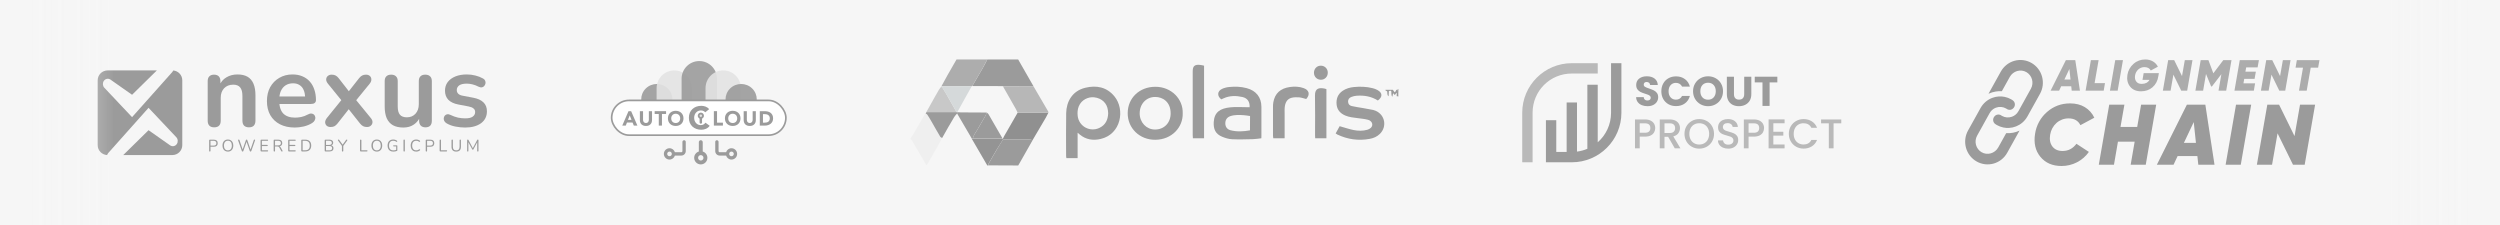 <svg width="1009" height="91" viewBox="0 0 1009 91" fill="none" xmlns="http://www.w3.org/2000/svg">
<rect x="0" y="0" width="1009" height="91" fill="#333333" stroke="none"/>
<g clip-path="url(#clip0_36_21289)">
<rect width="1009" height="91" fill="#F6F6F6"/>
<path d="M-10 0H1019" stroke="#F6F6F6" stroke-width="3"/>
<path d="M-10 91H1019" stroke="#F6F6F6" stroke-width="3"/>
<path fill-rule="evenodd" clip-rule="evenodd" d="M53.303 47.281C53.303 47.281 53.303 47.281 53.304 47.28L69.541 29.064C69.71 28.875 69.846 28.664 69.948 28.441C71.982 28.629 73.574 30.34 73.574 32.423V58.577C73.574 60.786 71.783 62.577 69.574 62.577H49.746L59.955 52.545L68.662 58.66C69.558 59.29 70.762 59.044 71.377 58.104C71.931 57.259 71.835 56.109 71.149 55.383L59.955 43.514V43.515L43.717 61.731C43.494 61.981 43.329 62.268 43.222 62.572C41.105 62.469 39.42 60.72 39.42 58.577V32.423C39.42 30.214 41.211 28.423 43.42 28.423H63.303L53.303 38.25L44.596 32.135C43.699 31.506 42.496 31.752 41.881 32.691C41.327 33.537 41.423 34.686 42.109 35.413L53.303 47.281Z" fill="#9B9B9B"/>
<path d="M187.725 51.475C186.518 51.475 185.241 51.349 183.894 51.096C182.547 50.844 181.34 50.409 180.273 49.791C179.824 49.511 179.501 49.188 179.305 48.823C179.136 48.43 179.066 48.051 179.094 47.686C179.151 47.293 179.291 46.956 179.515 46.676C179.768 46.395 180.077 46.213 180.442 46.129C180.835 46.044 181.256 46.114 181.705 46.339C182.827 46.872 183.88 47.251 184.862 47.476C185.844 47.672 186.813 47.77 187.767 47.77C189.114 47.77 190.111 47.546 190.756 47.097C191.43 46.62 191.766 46.002 191.766 45.244C191.766 44.599 191.542 44.108 191.093 43.771C190.672 43.406 190.026 43.139 189.156 42.971L184.946 42.171C183.206 41.834 181.873 41.203 180.947 40.277C180.049 39.322 179.6 38.102 179.6 36.614C179.6 35.267 179.964 34.102 180.694 33.12C181.452 32.137 182.49 31.38 183.81 30.846C185.129 30.313 186.644 30.046 188.356 30.046C189.591 30.046 190.742 30.187 191.809 30.467C192.903 30.72 193.956 31.127 194.966 31.688C195.387 31.913 195.668 32.208 195.808 32.572C195.976 32.937 196.019 33.316 195.934 33.709C195.85 34.074 195.682 34.411 195.429 34.719C195.177 35 194.854 35.183 194.461 35.267C194.096 35.323 193.675 35.239 193.198 35.014C192.328 34.565 191.486 34.242 190.672 34.046C189.886 33.849 189.128 33.751 188.398 33.751C187.023 33.751 185.999 33.99 185.325 34.467C184.68 34.944 184.357 35.575 184.357 36.361C184.357 36.951 184.553 37.442 184.946 37.835C185.339 38.228 185.943 38.494 186.757 38.635L190.967 39.435C192.791 39.771 194.166 40.389 195.092 41.287C196.047 42.185 196.524 43.392 196.524 44.908C196.524 46.956 195.724 48.57 194.124 49.749C192.524 50.9 190.391 51.475 187.725 51.475Z" fill="#9B9B9B"/>
<path d="M162.84 51.475C161.128 51.475 159.711 51.166 158.588 50.549C157.465 49.903 156.623 48.949 156.062 47.686C155.529 46.423 155.262 44.851 155.262 42.971V32.783C155.262 31.884 155.487 31.225 155.936 30.804C156.385 30.355 157.03 30.13 157.872 30.13C158.714 30.13 159.36 30.355 159.809 30.804C160.286 31.225 160.525 31.884 160.525 32.783V43.055C160.525 44.514 160.819 45.595 161.409 46.297C161.998 46.998 162.938 47.349 164.229 47.349C165.633 47.349 166.784 46.872 167.682 45.918C168.58 44.935 169.029 43.644 169.029 42.045V32.783C169.029 31.884 169.253 31.225 169.702 30.804C170.151 30.355 170.797 30.13 171.639 30.13C172.481 30.13 173.127 30.355 173.576 30.804C174.053 31.225 174.291 31.884 174.291 32.783V48.696C174.291 50.493 173.435 51.391 171.723 51.391C170.909 51.391 170.278 51.166 169.829 50.717C169.38 50.24 169.155 49.566 169.155 48.696V45.497L169.745 46.76C169.155 48.275 168.257 49.44 167.05 50.254C165.871 51.068 164.468 51.475 162.84 51.475Z" fill="#9B9B9B"/>
<path d="M133.416 51.264C132.799 51.264 132.28 51.096 131.859 50.759C131.466 50.394 131.255 49.931 131.227 49.37C131.227 48.809 131.466 48.219 131.943 47.602L138.763 39.182V41.666L132.364 33.793C131.859 33.176 131.62 32.586 131.648 32.025C131.676 31.463 131.887 31.015 132.28 30.678C132.701 30.313 133.22 30.13 133.837 30.13C134.483 30.13 135.016 30.243 135.437 30.467C135.886 30.692 136.293 31.043 136.658 31.52L141.71 38.003H139.858L144.952 31.52C145.345 31.043 145.751 30.692 146.172 30.467C146.593 30.243 147.113 30.13 147.73 30.13C148.376 30.13 148.895 30.313 149.288 30.678C149.681 31.043 149.877 31.506 149.877 32.067C149.905 32.628 149.667 33.218 149.162 33.835L142.804 41.624V39.266L149.625 47.602C150.13 48.191 150.368 48.767 150.34 49.328C150.312 49.889 150.088 50.352 149.667 50.717C149.274 51.082 148.755 51.264 148.109 51.264C147.492 51.264 146.972 51.152 146.551 50.928C146.13 50.703 145.723 50.352 145.33 49.875L139.858 42.971H141.626L136.195 49.875C135.83 50.324 135.437 50.675 135.016 50.928C134.595 51.152 134.062 51.264 133.416 51.264Z" fill="#9B9B9B"/>
<path d="M119.016 51.475C116.686 51.475 114.679 51.04 112.995 50.17C111.311 49.3 110.006 48.065 109.08 46.465C108.182 44.865 107.733 42.971 107.733 40.782C107.733 38.649 108.168 36.782 109.038 35.183C109.936 33.583 111.157 32.334 112.701 31.436C114.272 30.509 116.055 30.046 118.047 30.046C119.507 30.046 120.812 30.285 121.963 30.762C123.141 31.239 124.138 31.927 124.952 32.825C125.794 33.723 126.425 34.818 126.846 36.109C127.295 37.372 127.52 38.803 127.52 40.403C127.52 40.908 127.337 41.301 126.973 41.582C126.636 41.834 126.145 41.961 125.499 41.961H111.985V38.929H123.815L123.141 39.561C123.141 38.27 122.945 37.189 122.552 36.319C122.187 35.449 121.64 34.79 120.91 34.341C120.208 33.863 119.324 33.625 118.258 33.625C117.079 33.625 116.069 33.906 115.227 34.467C114.413 35 113.781 35.772 113.332 36.782C112.911 37.765 112.701 38.944 112.701 40.319V40.613C112.701 42.915 113.234 44.641 114.3 45.792C115.395 46.914 116.995 47.476 119.1 47.476C119.83 47.476 120.644 47.392 121.542 47.223C122.468 47.027 123.338 46.704 124.152 46.255C124.741 45.918 125.26 45.778 125.71 45.834C126.159 45.862 126.509 46.016 126.762 46.297C127.043 46.578 127.211 46.928 127.267 47.349C127.323 47.742 127.239 48.149 127.015 48.57C126.818 48.991 126.467 49.356 125.962 49.665C124.98 50.282 123.843 50.745 122.552 51.054C121.289 51.335 120.11 51.475 119.016 51.475Z" fill="#9B9B9B"/>
<path d="M86.433 51.391C85.591 51.391 84.945 51.166 84.496 50.717C84.047 50.24 83.823 49.567 83.823 48.697V32.783C83.823 31.913 84.047 31.253 84.496 30.804C84.945 30.355 85.577 30.131 86.391 30.131C87.205 30.131 87.836 30.355 88.285 30.804C88.734 31.253 88.959 31.913 88.959 32.783V35.646L88.496 34.593C89.113 33.106 90.068 31.983 91.359 31.225C92.678 30.439 94.165 30.046 95.821 30.046C97.477 30.046 98.838 30.355 99.905 30.973C100.971 31.59 101.771 32.53 102.305 33.793C102.838 35.028 103.104 36.6 103.104 38.508V48.697C103.104 49.567 102.88 50.24 102.431 50.717C101.982 51.166 101.336 51.391 100.494 51.391C99.652 51.391 98.993 51.166 98.516 50.717C98.067 50.24 97.842 49.567 97.842 48.697V38.761C97.842 37.161 97.533 35.996 96.916 35.267C96.326 34.537 95.4 34.172 94.137 34.172C92.594 34.172 91.359 34.663 90.432 35.646C89.534 36.6 89.085 37.877 89.085 39.477V48.697C89.085 50.493 88.201 51.391 86.433 51.391Z" fill="#9B9B9B"/>
<path d="M188.794 61.172C188.713 61.172 188.65 61.149 188.605 61.104C188.56 61.054 188.538 60.987 188.538 60.902V56.591C188.538 56.501 188.56 56.433 188.605 56.388C188.65 56.343 188.713 56.321 188.794 56.321C188.866 56.321 188.922 56.337 188.963 56.368C189.008 56.395 189.048 56.442 189.084 56.51L190.933 59.991H190.73L192.572 56.51C192.608 56.442 192.646 56.395 192.687 56.368C192.727 56.337 192.786 56.321 192.862 56.321C192.939 56.321 192.999 56.343 193.044 56.388C193.089 56.433 193.112 56.501 193.112 56.591V60.902C193.112 60.987 193.089 61.054 193.044 61.104C193.004 61.149 192.941 61.172 192.855 61.172C192.774 61.172 192.711 61.149 192.666 61.104C192.621 61.054 192.599 60.987 192.599 60.902V57.11H192.761L191.074 60.274C191.043 60.333 191.009 60.375 190.973 60.402C190.942 60.425 190.894 60.436 190.831 60.436C190.768 60.436 190.719 60.423 190.683 60.396C190.647 60.369 190.615 60.328 190.589 60.274L188.882 57.103H189.044V60.902C189.044 60.987 189.021 61.054 188.976 61.104C188.936 61.149 188.875 61.172 188.794 61.172Z" fill="#9B9B9B"/>
<path d="M184.142 61.185C183.827 61.185 183.551 61.145 183.312 61.063C183.078 60.978 182.881 60.854 182.719 60.693C182.557 60.526 182.435 60.321 182.354 60.078C182.273 59.836 182.233 59.557 182.233 59.242V56.604C182.233 56.51 182.255 56.44 182.3 56.395C182.35 56.346 182.42 56.321 182.51 56.321C182.599 56.321 182.667 56.346 182.712 56.395C182.761 56.44 182.786 56.51 182.786 56.604V59.215C182.786 59.71 182.901 60.081 183.13 60.328C183.36 60.571 183.697 60.693 184.142 60.693C184.587 60.693 184.922 60.571 185.147 60.328C185.372 60.081 185.485 59.71 185.485 59.215V56.604C185.485 56.51 185.509 56.44 185.559 56.395C185.608 56.346 185.678 56.321 185.768 56.321C185.853 56.321 185.919 56.346 185.964 56.395C186.013 56.44 186.038 56.51 186.038 56.604V59.242C186.038 59.66 185.966 60.016 185.822 60.308C185.683 60.6 185.471 60.821 185.188 60.969C184.904 61.113 184.556 61.185 184.142 61.185Z" fill="#9B9B9B"/>
<path d="M177.715 61.124C177.626 61.124 177.556 61.1 177.506 61.05C177.457 60.996 177.432 60.924 177.432 60.834V56.625C177.432 56.53 177.455 56.458 177.5 56.409C177.549 56.359 177.619 56.334 177.709 56.334C177.799 56.334 177.866 56.359 177.911 56.409C177.961 56.458 177.985 56.53 177.985 56.625V60.639H180.198C180.279 60.639 180.342 60.661 180.387 60.706C180.432 60.747 180.455 60.805 180.455 60.882C180.455 60.958 180.432 61.019 180.387 61.064C180.342 61.104 180.279 61.124 180.198 61.124H177.715Z" fill="#9B9B9B"/>
<path d="M172.092 61.171C172.002 61.171 171.932 61.146 171.882 61.097C171.837 61.043 171.815 60.971 171.815 60.881V56.651C171.815 56.557 171.84 56.487 171.889 56.442C171.939 56.392 172.008 56.368 172.098 56.368H173.697C174.205 56.368 174.597 56.494 174.871 56.745C175.145 56.993 175.283 57.344 175.283 57.798C175.283 58.248 175.145 58.599 174.871 58.85C174.597 59.102 174.205 59.228 173.697 59.228H172.368V60.881C172.368 60.971 172.346 61.043 172.301 61.097C172.256 61.146 172.186 61.171 172.092 61.171ZM172.368 58.763H173.63C173.994 58.763 174.268 58.682 174.453 58.52C174.642 58.353 174.736 58.113 174.736 57.798C174.736 57.479 174.642 57.238 174.453 57.076C174.268 56.91 173.994 56.826 173.63 56.826H172.368V58.763Z" fill="#9B9B9B"/>
<path d="M167.983 61.185C167.516 61.185 167.115 61.086 166.782 60.888C166.45 60.69 166.193 60.409 166.013 60.045C165.838 59.68 165.75 59.246 165.75 58.743C165.75 58.365 165.8 58.028 165.899 57.731C166.002 57.429 166.148 57.175 166.337 56.968C166.531 56.757 166.767 56.595 167.046 56.483C167.324 56.366 167.637 56.307 167.983 56.307C168.262 56.307 168.528 56.348 168.779 56.429C169.031 56.505 169.249 56.62 169.434 56.773C169.492 56.818 169.53 56.869 169.548 56.928C169.571 56.982 169.573 57.036 169.555 57.09C169.542 57.139 169.515 57.182 169.474 57.218C169.438 57.249 169.393 57.265 169.339 57.265C169.285 57.265 169.225 57.243 169.157 57.198C168.995 57.067 168.818 56.971 168.624 56.908C168.431 56.845 168.222 56.813 167.997 56.813C167.641 56.813 167.34 56.89 167.093 57.042C166.845 57.191 166.659 57.409 166.533 57.697C166.407 57.985 166.344 58.333 166.344 58.743C166.344 59.152 166.407 59.503 166.533 59.795C166.659 60.083 166.845 60.303 167.093 60.456C167.34 60.605 167.641 60.679 167.997 60.679C168.217 60.679 168.426 60.647 168.624 60.584C168.822 60.517 169.004 60.418 169.171 60.288C169.238 60.242 169.299 60.222 169.353 60.227C169.407 60.227 169.452 60.242 169.488 60.274C169.524 60.306 169.548 60.346 169.562 60.395C169.58 60.445 169.58 60.497 169.562 60.551C169.548 60.605 169.515 60.652 169.461 60.692C169.272 60.854 169.049 60.978 168.793 61.063C168.541 61.144 168.271 61.185 167.983 61.185Z" fill="#9B9B9B"/>
<path d="M163.121 61.172C163.031 61.172 162.961 61.147 162.912 61.097C162.867 61.043 162.844 60.971 162.844 60.881V56.611C162.844 56.516 162.867 56.444 162.912 56.395C162.961 56.346 163.031 56.321 163.121 56.321C163.211 56.321 163.278 56.346 163.323 56.395C163.373 56.444 163.397 56.516 163.397 56.611V60.881C163.397 60.971 163.375 61.043 163.33 61.097C163.285 61.147 163.215 61.172 163.121 61.172Z" fill="#9B9B9B"/>
<path d="M158.772 61.185C158.264 61.185 157.834 61.088 157.484 60.895C157.137 60.701 156.874 60.422 156.694 60.058C156.514 59.694 156.424 59.258 156.424 58.749C156.424 58.371 156.474 58.032 156.573 57.731C156.676 57.429 156.825 57.175 157.018 56.968C157.216 56.757 157.454 56.595 157.733 56.483C158.016 56.366 158.336 56.307 158.691 56.307C158.974 56.307 159.249 56.348 159.514 56.429C159.78 56.505 160.016 56.629 160.223 56.8C160.277 56.84 160.31 56.885 160.324 56.934C160.337 56.984 160.335 57.033 160.317 57.083C160.303 57.132 160.279 57.175 160.243 57.211C160.211 57.243 160.169 57.261 160.115 57.265C160.065 57.27 160.013 57.254 159.959 57.218C159.775 57.074 159.579 56.971 159.372 56.908C159.166 56.84 158.936 56.806 158.684 56.806C158.325 56.806 158.019 56.883 157.767 57.036C157.519 57.189 157.331 57.409 157.2 57.697C157.074 57.985 157.011 58.336 157.011 58.749C157.011 59.379 157.157 59.86 157.45 60.193C157.747 60.526 158.192 60.692 158.786 60.692C159.001 60.692 159.213 60.672 159.42 60.632C159.627 60.587 159.822 60.526 160.007 60.449L159.885 60.767V59.087H158.92C158.84 59.087 158.779 59.066 158.738 59.026C158.698 58.985 158.678 58.931 158.678 58.864C158.678 58.792 158.698 58.738 158.738 58.702C158.779 58.666 158.84 58.648 158.92 58.648H160.128C160.205 58.648 160.263 58.668 160.303 58.709C160.344 58.749 160.364 58.808 160.364 58.884V60.645C160.364 60.712 160.353 60.769 160.33 60.814C160.308 60.859 160.27 60.892 160.216 60.915C160.027 60.991 159.8 61.057 159.534 61.111C159.274 61.16 159.019 61.185 158.772 61.185Z" fill="#9B9B9B"/>
<path d="M152.075 61.185C151.634 61.185 151.25 61.086 150.921 60.888C150.597 60.685 150.346 60.402 150.166 60.038C149.99 59.674 149.903 59.242 149.903 58.743C149.903 58.365 149.952 58.028 150.051 57.731C150.154 57.429 150.301 57.175 150.49 56.968C150.678 56.757 150.906 56.595 151.171 56.483C151.441 56.366 151.742 56.307 152.075 56.307C152.525 56.307 152.911 56.406 153.235 56.604C153.564 56.802 153.815 57.083 153.991 57.447C154.171 57.807 154.261 58.237 154.261 58.736C154.261 59.114 154.209 59.453 154.106 59.755C154.002 60.056 153.856 60.312 153.667 60.524C153.478 60.735 153.249 60.899 152.979 61.016C152.714 61.129 152.412 61.185 152.075 61.185ZM152.075 60.692C152.417 60.692 152.705 60.616 152.938 60.463C153.177 60.31 153.359 60.087 153.485 59.795C153.611 59.503 153.674 59.152 153.674 58.743C153.674 58.126 153.534 57.65 153.256 57.312C152.981 56.971 152.588 56.8 152.075 56.8C151.742 56.8 151.457 56.876 151.218 57.029C150.984 57.182 150.804 57.404 150.678 57.697C150.552 57.985 150.49 58.333 150.49 58.743C150.49 59.354 150.629 59.833 150.908 60.18C151.187 60.521 151.576 60.692 152.075 60.692Z" fill="#9B9B9B"/>
<path d="M145.592 61.124C145.502 61.124 145.433 61.1 145.383 61.05C145.334 60.996 145.309 60.924 145.309 60.834V56.625C145.309 56.53 145.332 56.458 145.377 56.409C145.426 56.359 145.496 56.334 145.586 56.334C145.676 56.334 145.743 56.359 145.788 56.409C145.838 56.458 145.862 56.53 145.862 56.625V60.639H148.075C148.156 60.639 148.219 60.661 148.264 60.706C148.309 60.747 148.331 60.805 148.331 60.882C148.331 60.958 148.309 61.019 148.264 61.064C148.219 61.104 148.156 61.124 148.075 61.124H145.592Z" fill="#9B9B9B"/>
<path d="M138.277 61.172C138.187 61.172 138.117 61.147 138.068 61.097C138.023 61.043 138 60.969 138 60.875V58.662L138.122 59.046L136.428 56.712C136.388 56.654 136.368 56.595 136.368 56.537C136.372 56.474 136.397 56.422 136.442 56.382C136.487 56.341 136.545 56.321 136.617 56.321C136.68 56.321 136.736 56.337 136.786 56.368C136.835 56.395 136.88 56.44 136.921 56.503L138.358 58.486H138.216L139.653 56.503C139.703 56.435 139.75 56.388 139.795 56.361C139.84 56.334 139.894 56.321 139.957 56.321C140.029 56.321 140.085 56.341 140.125 56.382C140.166 56.417 140.186 56.467 140.186 56.53C140.191 56.588 140.17 56.651 140.125 56.719L138.439 59.046L138.554 58.662V60.875C138.554 61.072 138.461 61.172 138.277 61.172Z" fill="#9B9B9B"/>
<path d="M131.341 61.124C131.242 61.124 131.166 61.099 131.112 61.05C131.062 60.996 131.038 60.919 131.038 60.82V56.671C131.038 56.572 131.062 56.498 131.112 56.449C131.166 56.395 131.242 56.368 131.341 56.368H132.94C133.268 56.368 133.545 56.417 133.77 56.516C133.999 56.611 134.175 56.75 134.296 56.934C134.418 57.119 134.478 57.344 134.478 57.609C134.478 57.906 134.391 58.153 134.215 58.351C134.044 58.549 133.81 58.679 133.514 58.742V58.648C133.851 58.688 134.114 58.81 134.303 59.012C134.496 59.215 134.593 59.482 134.593 59.815C134.593 60.238 134.456 60.562 134.181 60.787C133.907 61.011 133.52 61.124 133.021 61.124H131.341ZM131.577 60.679H132.967C133.327 60.679 133.597 60.607 133.777 60.463C133.957 60.319 134.046 60.101 134.046 59.808C134.046 59.511 133.957 59.293 133.777 59.154C133.597 59.01 133.327 58.938 132.967 58.938H131.577V60.679ZM131.577 58.493H132.859C133.21 58.493 133.475 58.421 133.655 58.277C133.84 58.133 133.932 57.926 133.932 57.656C133.932 57.377 133.84 57.168 133.655 57.029C133.475 56.885 133.21 56.813 132.859 56.813H131.577V58.493Z" fill="#9B9B9B"/>
<path d="M121.896 61.124C121.797 61.124 121.72 61.099 121.666 61.05C121.617 60.996 121.592 60.919 121.592 60.82V56.671C121.592 56.572 121.617 56.498 121.666 56.449C121.72 56.395 121.797 56.368 121.896 56.368H123.198C123.967 56.368 124.561 56.57 124.979 56.975C125.397 57.38 125.606 57.969 125.606 58.742C125.606 59.129 125.552 59.471 125.444 59.768C125.341 60.06 125.186 60.308 124.979 60.51C124.772 60.712 124.52 60.865 124.223 60.969C123.927 61.072 123.585 61.124 123.198 61.124H121.896ZM122.145 60.652H123.157C123.472 60.652 123.744 60.611 123.974 60.53C124.208 60.449 124.401 60.33 124.554 60.173C124.711 60.015 124.828 59.817 124.905 59.579C124.981 59.336 125.019 59.057 125.019 58.742C125.019 58.108 124.864 57.634 124.554 57.319C124.244 57 123.778 56.84 123.157 56.84H122.145V60.652Z" fill="#9B9B9B"/>
<path d="M116.613 61.124C116.514 61.124 116.437 61.099 116.383 61.05C116.334 60.996 116.309 60.919 116.309 60.82V56.671C116.309 56.572 116.334 56.498 116.383 56.449C116.437 56.395 116.514 56.368 116.613 56.368H119.122C119.199 56.368 119.257 56.388 119.298 56.428C119.338 56.469 119.358 56.525 119.358 56.597C119.358 56.673 119.338 56.732 119.298 56.773C119.257 56.813 119.199 56.833 119.122 56.833H116.849V58.479H118.981C119.057 58.479 119.116 58.499 119.156 58.54C119.197 58.576 119.217 58.632 119.217 58.709C119.217 58.785 119.197 58.844 119.156 58.884C119.116 58.925 119.057 58.945 118.981 58.945H116.849V60.658H119.122C119.199 60.658 119.257 60.679 119.298 60.719C119.338 60.76 119.358 60.816 119.358 60.888C119.358 60.964 119.338 61.023 119.298 61.063C119.257 61.104 119.199 61.124 119.122 61.124H116.613Z" fill="#9B9B9B"/>
<path d="M110.724 61.171C110.634 61.171 110.565 61.146 110.515 61.097C110.47 61.043 110.448 60.971 110.448 60.881V56.651C110.448 56.557 110.472 56.487 110.522 56.442C110.571 56.392 110.641 56.368 110.731 56.368H112.33C112.838 56.368 113.23 56.487 113.504 56.725C113.778 56.964 113.915 57.303 113.915 57.744C113.915 58.023 113.852 58.266 113.727 58.473C113.605 58.675 113.425 58.83 113.187 58.938C112.948 59.041 112.663 59.093 112.33 59.093L112.397 59.005H112.532C112.708 59.005 112.861 59.05 112.991 59.14C113.122 59.23 113.241 59.374 113.349 59.572L113.996 60.78C114.032 60.843 114.048 60.906 114.044 60.969C114.044 61.027 114.023 61.077 113.983 61.117C113.942 61.153 113.884 61.171 113.807 61.171C113.731 61.171 113.668 61.153 113.619 61.117C113.569 61.081 113.526 61.029 113.49 60.962L112.755 59.599C112.652 59.406 112.532 59.278 112.397 59.215C112.263 59.147 112.085 59.114 111.864 59.114H111.001V60.881C111.001 60.971 110.978 61.043 110.933 61.097C110.889 61.146 110.819 61.171 110.724 61.171ZM111.001 58.675H112.249C112.618 58.675 112.897 58.599 113.086 58.446C113.274 58.288 113.369 58.054 113.369 57.744C113.369 57.443 113.274 57.215 113.086 57.063C112.897 56.905 112.618 56.826 112.249 56.826H111.001V58.675Z" fill="#9B9B9B"/>
<path d="M105.468 61.124C105.369 61.124 105.293 61.099 105.239 61.05C105.189 60.996 105.165 60.919 105.165 60.82V56.671C105.165 56.572 105.189 56.498 105.239 56.449C105.293 56.395 105.369 56.368 105.468 56.368H107.978C108.054 56.368 108.113 56.388 108.153 56.428C108.194 56.469 108.214 56.525 108.214 56.597C108.214 56.673 108.194 56.732 108.153 56.773C108.113 56.813 108.054 56.833 107.978 56.833H105.704V58.479H107.836C107.913 58.479 107.971 58.499 108.012 58.54C108.052 58.576 108.072 58.632 108.072 58.709C108.072 58.785 108.052 58.844 108.012 58.884C107.971 58.925 107.913 58.945 107.836 58.945H105.704V60.658H107.978C108.054 60.658 108.113 60.679 108.153 60.719C108.194 60.76 108.214 60.816 108.214 60.888C108.214 60.964 108.194 61.023 108.153 61.063C108.113 61.104 108.054 61.124 107.978 61.124H105.468Z" fill="#9B9B9B"/>
<path d="M97.914 61.172C97.833 61.172 97.768 61.151 97.718 61.111C97.669 61.066 97.628 61.001 97.597 60.915L96.106 56.658C96.074 56.564 96.081 56.485 96.126 56.422C96.176 56.355 96.252 56.321 96.356 56.321C96.432 56.321 96.493 56.341 96.538 56.382C96.583 56.417 96.621 56.476 96.652 56.557L98.049 60.652H97.813L99.236 56.577C99.268 56.492 99.306 56.429 99.351 56.388C99.396 56.343 99.457 56.321 99.533 56.321C99.605 56.321 99.661 56.343 99.702 56.388C99.747 56.429 99.785 56.492 99.816 56.577L101.22 60.652H101.01L102.42 56.557C102.443 56.48 102.477 56.422 102.522 56.382C102.571 56.341 102.634 56.321 102.711 56.321C102.805 56.321 102.875 56.352 102.92 56.415C102.965 56.478 102.969 56.559 102.933 56.658L101.436 60.915C101.404 61.001 101.364 61.066 101.314 61.111C101.269 61.151 101.204 61.172 101.118 61.172C101.037 61.172 100.972 61.151 100.923 61.111C100.878 61.066 100.837 61.001 100.801 60.915L99.445 57.009H99.594L98.224 60.915C98.193 61.001 98.154 61.066 98.11 61.111C98.065 61.151 97.999 61.172 97.914 61.172Z" fill="#9B9B9B"/>
<path d="M91.972 61.185C91.531 61.185 91.146 61.086 90.818 60.888C90.494 60.685 90.242 60.402 90.062 60.038C89.887 59.674 89.799 59.242 89.799 58.743C89.799 58.365 89.849 58.028 89.948 57.731C90.051 57.429 90.197 57.175 90.386 56.968C90.575 56.757 90.802 56.595 91.068 56.483C91.338 56.366 91.639 56.307 91.972 56.307C92.421 56.307 92.808 56.406 93.132 56.604C93.46 56.802 93.712 57.083 93.888 57.447C94.067 57.807 94.157 58.237 94.157 58.736C94.157 59.114 94.106 59.453 94.002 59.755C93.899 60.056 93.753 60.312 93.564 60.524C93.375 60.735 93.145 60.899 92.876 61.016C92.61 61.129 92.309 61.185 91.972 61.185ZM91.972 60.692C92.314 60.692 92.601 60.616 92.835 60.463C93.074 60.31 93.256 60.087 93.382 59.795C93.508 59.503 93.571 59.152 93.571 58.743C93.571 58.126 93.431 57.65 93.152 57.312C92.878 56.971 92.484 56.8 91.972 56.8C91.639 56.8 91.353 56.876 91.115 57.029C90.881 57.182 90.701 57.404 90.575 57.697C90.449 57.985 90.386 58.333 90.386 58.743C90.386 59.354 90.526 59.833 90.805 60.18C91.083 60.521 91.472 60.692 91.972 60.692Z" fill="#9B9B9B"/>
<path d="M84.685 61.171C84.595 61.171 84.526 61.146 84.476 61.097C84.431 61.043 84.409 60.971 84.409 60.881V56.651C84.409 56.557 84.433 56.487 84.483 56.442C84.532 56.392 84.602 56.368 84.692 56.368H86.291C86.799 56.368 87.191 56.494 87.465 56.745C87.739 56.993 87.876 57.344 87.876 57.798C87.876 58.248 87.739 58.599 87.465 58.85C87.191 59.102 86.799 59.228 86.291 59.228H84.962V60.881C84.962 60.971 84.939 61.043 84.894 61.097C84.85 61.146 84.78 61.171 84.685 61.171ZM84.962 58.763H86.224C86.588 58.763 86.862 58.682 87.046 58.52C87.235 58.353 87.33 58.113 87.33 57.798C87.33 57.479 87.235 57.238 87.046 57.076C86.862 56.91 86.588 56.826 86.224 56.826H84.962V58.763Z" fill="#9B9B9B"/>
<path opacity="0.9" d="M269.552 44.467C272.013 42.049 272.013 38.129 269.552 35.711C267.091 33.293 263.102 33.293 260.641 35.711C258.181 38.129 258.181 42.049 260.641 44.467C263.102 46.885 267.091 46.885 269.552 44.467Z" fill="#9B9B9B"/>
<path opacity="0.9" d="M265.009 35.565C265.009 31.62 268.206 28.423 272.151 28.423C276.095 28.423 279.293 31.62 279.293 35.565V44.387C279.293 48.332 276.095 51.529 272.151 51.529C268.206 51.529 265.009 48.332 265.009 44.387V35.565Z" fill="#E3E3E3"/>
<path opacity="0.9" d="M275.09 31.784C275.09 27.839 278.288 24.642 282.232 24.642C286.177 24.642 289.374 27.839 289.374 31.784V47.748C289.374 51.693 286.177 54.89 282.232 54.89C278.288 54.89 275.09 51.693 275.09 47.748V31.784Z" fill="#9B9B9B"/>
<path opacity="0.9" d="M284.754 35.565C284.754 31.62 287.952 28.423 291.896 28.423C295.841 28.423 299.038 31.62 299.038 35.565V44.387C299.038 48.332 295.841 51.529 291.896 51.529C287.952 51.529 284.754 48.332 284.754 44.387V35.565Z" fill="#E3E3E3"/>
<path opacity="0.9" d="M303.581 44.467C306.042 42.049 306.042 38.129 303.581 35.711C301.121 33.293 297.131 33.293 294.671 35.711C292.21 38.129 292.21 42.049 294.671 44.467C297.131 46.885 301.121 46.885 303.581 44.467Z" fill="#9B9B9B"/>
<rect x="246.864" y="40.525" width="70.32" height="14.024" rx="7.012" fill="white" stroke="#9B9B9B" stroke-width="0.68"/>
<path d="M253.661 44.868H254.722L257.254 50.689H255.807L255.305 49.456H253.044L252.559 50.689H251.145L253.661 44.868ZM254.154 46.562L253.447 48.37H254.87L254.154 46.562Z" fill="#9B9B9B"/>
<path d="M263.159 48.444C263.159 48.79 263.107 49.108 263.003 49.398C262.899 49.689 262.743 49.941 262.534 50.155C262.332 50.368 262.077 50.535 261.77 50.656C261.463 50.777 261.109 50.837 260.709 50.837C260.303 50.837 259.947 50.777 259.64 50.656C259.333 50.535 259.076 50.368 258.867 50.155C258.665 49.941 258.511 49.689 258.407 49.398C258.303 49.108 258.251 48.79 258.251 48.444V44.868H259.533V48.395C259.533 48.576 259.561 48.743 259.616 48.897C259.676 49.05 259.758 49.184 259.862 49.3C259.966 49.409 260.09 49.497 260.232 49.563C260.38 49.623 260.539 49.653 260.709 49.653C260.879 49.653 261.035 49.623 261.178 49.563C261.32 49.497 261.444 49.409 261.548 49.3C261.652 49.184 261.731 49.05 261.786 48.897C261.846 48.743 261.877 48.576 261.877 48.395V44.868H263.159V48.444Z" fill="#9B9B9B"/>
<path d="M265.883 46.002H264.222V44.868H268.826V46.002H267.165V50.689H265.883V46.002Z" fill="#9B9B9B"/>
<path d="M269.576 47.778C269.576 47.312 269.653 46.89 269.806 46.512C269.965 46.134 270.185 45.813 270.464 45.55C270.744 45.282 271.075 45.076 271.459 44.934C271.843 44.791 272.262 44.72 272.717 44.72C273.172 44.72 273.591 44.791 273.975 44.934C274.359 45.076 274.69 45.282 274.97 45.55C275.249 45.813 275.466 46.134 275.619 46.512C275.778 46.89 275.858 47.312 275.858 47.778C275.858 48.244 275.778 48.666 275.619 49.045C275.466 49.423 275.249 49.746 274.97 50.015C274.69 50.278 274.359 50.481 273.975 50.623C273.591 50.766 273.172 50.837 272.717 50.837C272.262 50.837 271.843 50.766 271.459 50.623C271.075 50.481 270.744 50.278 270.464 50.015C270.185 49.746 269.965 49.423 269.806 49.045C269.653 48.666 269.576 48.244 269.576 47.778ZM270.908 47.778C270.908 48.052 270.949 48.305 271.031 48.535C271.119 48.76 271.242 48.957 271.401 49.127C271.56 49.291 271.749 49.42 271.969 49.513C272.193 49.606 272.443 49.653 272.717 49.653C272.991 49.653 273.238 49.606 273.457 49.513C273.682 49.42 273.874 49.291 274.032 49.127C274.191 48.957 274.312 48.76 274.394 48.535C274.482 48.305 274.526 48.052 274.526 47.778C274.526 47.51 274.482 47.26 274.394 47.03C274.312 46.8 274.191 46.603 274.032 46.438C273.874 46.268 273.682 46.137 273.457 46.044C273.238 45.95 272.991 45.904 272.717 45.904C272.443 45.904 272.193 45.95 271.969 46.044C271.749 46.137 271.56 46.268 271.401 46.438C271.242 46.603 271.119 46.8 271.031 47.03C270.949 47.26 270.908 47.51 270.908 47.778Z" fill="#9B9B9B"/>
<path d="M288.116 44.868H289.398V49.505H291.775V50.689H288.116V44.868Z" fill="#9B9B9B"/>
<path d="M292.581 47.778C292.581 47.312 292.658 46.89 292.811 46.512C292.97 46.134 293.19 45.813 293.469 45.55C293.749 45.282 294.08 45.076 294.464 44.934C294.848 44.791 295.267 44.72 295.722 44.72C296.177 44.72 296.596 44.791 296.98 44.934C297.364 45.076 297.695 45.282 297.975 45.55C298.255 45.813 298.471 46.134 298.625 46.512C298.783 46.89 298.863 47.312 298.863 47.778C298.863 48.244 298.783 48.666 298.625 49.045C298.471 49.423 298.255 49.746 297.975 50.015C297.695 50.278 297.364 50.481 296.98 50.623C296.596 50.766 296.177 50.837 295.722 50.837C295.267 50.837 294.848 50.766 294.464 50.623C294.08 50.481 293.749 50.278 293.469 50.015C293.19 49.746 292.97 49.423 292.811 49.045C292.658 48.666 292.581 48.244 292.581 47.778ZM293.913 47.778C293.913 48.052 293.954 48.305 294.037 48.535C294.124 48.76 294.248 48.957 294.407 49.127C294.566 49.291 294.755 49.42 294.974 49.513C295.199 49.606 295.448 49.653 295.722 49.653C295.996 49.653 296.243 49.606 296.462 49.513C296.687 49.42 296.879 49.291 297.038 49.127C297.197 48.957 297.317 48.76 297.399 48.535C297.487 48.305 297.531 48.052 297.531 47.778C297.531 47.51 297.487 47.26 297.399 47.03C297.317 46.8 297.197 46.603 297.038 46.438C296.879 46.268 296.687 46.137 296.462 46.044C296.243 45.95 295.996 45.904 295.722 45.904C295.448 45.904 295.199 45.95 294.974 46.044C294.755 46.137 294.566 46.268 294.407 46.438C294.248 46.603 294.124 46.8 294.037 47.03C293.954 47.26 293.913 47.51 293.913 47.778Z" fill="#9B9B9B"/>
<path d="M305.054 48.444C305.054 48.79 305.002 49.108 304.898 49.398C304.794 49.689 304.638 49.941 304.43 50.155C304.227 50.368 303.972 50.535 303.665 50.656C303.358 50.777 303.004 50.837 302.604 50.837C302.199 50.837 301.842 50.777 301.535 50.656C301.228 50.535 300.971 50.368 300.763 50.155C300.56 49.941 300.406 49.689 300.302 49.398C300.198 49.108 300.146 48.79 300.146 48.444V44.868H301.429V48.395C301.429 48.576 301.456 48.743 301.511 48.897C301.571 49.05 301.653 49.184 301.757 49.3C301.862 49.409 301.985 49.497 302.127 49.563C302.275 49.623 302.434 49.653 302.604 49.653C302.774 49.653 302.93 49.623 303.073 49.563C303.215 49.497 303.339 49.409 303.443 49.3C303.547 49.184 303.627 49.05 303.681 48.897C303.742 48.743 303.772 48.576 303.772 48.395V44.868H305.054V48.444Z" fill="#9B9B9B"/>
<path d="M306.651 44.868H308.575C309.041 44.868 309.482 44.92 309.899 45.024C310.321 45.128 310.688 45.298 311.001 45.534C311.313 45.764 311.56 46.065 311.741 46.438C311.927 46.811 312.02 47.263 312.02 47.795C312.02 48.266 311.93 48.683 311.749 49.045C311.574 49.401 311.335 49.702 311.034 49.949C310.732 50.19 310.384 50.374 309.99 50.5C309.595 50.626 309.181 50.689 308.748 50.689H306.651V44.868ZM307.934 49.505H308.6C308.896 49.505 309.17 49.475 309.422 49.415C309.68 49.354 309.902 49.256 310.088 49.119C310.275 48.976 310.42 48.792 310.524 48.568C310.634 48.337 310.688 48.058 310.688 47.729C310.688 47.444 310.634 47.197 310.524 46.989C310.42 46.775 310.277 46.6 310.096 46.463C309.916 46.326 309.702 46.224 309.455 46.159C309.214 46.087 308.959 46.052 308.69 46.052H307.934V49.505Z" fill="#9B9B9B"/>
<path d="M284.63 45.331C284.428 45.088 284.178 44.902 283.879 44.772C283.589 44.642 283.251 44.577 282.865 44.577C282.479 44.577 282.119 44.651 281.785 44.798C281.46 44.945 281.175 45.153 280.929 45.421C280.692 45.681 280.503 45.993 280.363 46.356C280.231 46.72 280.165 47.114 280.165 47.538C280.165 47.971 280.231 48.37 280.363 48.733C280.503 49.088 280.692 49.4 280.929 49.668C281.166 49.928 281.443 50.132 281.759 50.279C282.084 50.426 282.43 50.499 282.799 50.499C283.221 50.499 283.594 50.413 283.919 50.24C284.244 50.067 284.511 49.824 284.722 49.513L286.434 50.772C286.039 51.318 285.539 51.72 284.933 51.98C284.327 52.24 283.704 52.37 283.063 52.37C282.334 52.37 281.662 52.257 281.048 52.032C280.433 51.807 279.902 51.487 279.454 51.071C279.006 50.647 278.655 50.136 278.4 49.538C278.155 48.941 278.032 48.274 278.032 47.538C278.032 46.802 278.155 46.136 278.4 45.538C278.655 44.941 279.006 44.434 279.454 44.019C279.902 43.594 280.433 43.27 281.048 43.045C281.662 42.82 282.334 42.707 283.063 42.707C283.326 42.707 283.598 42.733 283.879 42.785C284.169 42.828 284.45 42.902 284.722 43.006C285.003 43.11 285.271 43.248 285.525 43.421C285.78 43.594 286.008 43.807 286.21 44.058L284.63 45.331Z" fill="#9B9B9B"/>
<path d="M282.85 49.926C282.578 49.926 282.356 49.709 282.356 49.445V47.687C282.356 47.422 282.579 47.206 282.85 47.206C283.123 47.206 283.345 47.423 283.345 47.687V49.445C283.345 49.71 283.122 49.926 282.85 49.926Z" fill="#9B9B9B"/>
<path d="M284.09 46.948C284.225 46.268 283.785 45.607 283.107 45.472C282.429 45.337 281.771 45.779 281.636 46.459C281.502 47.14 281.942 47.801 282.62 47.936C283.298 48.071 283.956 47.629 284.09 46.948Z" fill="#9B9B9B"/>
<path d="M283.345 46.711C283.345 46.984 283.124 47.206 282.85 47.206C282.577 47.206 282.356 46.984 282.356 46.711C282.356 46.438 282.577 46.217 282.85 46.217C283.124 46.217 283.345 46.438 283.345 46.711Z" fill="#E3E3E3"/>
<path d="M270.213 59.823C271.235 59.823 272.102 60.504 272.39 61.438H274.976C275.225 61.438 275.428 61.234 275.428 60.983V57.266C275.428 56.892 275.729 56.589 276.1 56.589C276.472 56.589 276.773 56.892 276.773 57.266V60.983C276.773 61.98 275.967 62.791 274.976 62.791H272.39C272.102 63.725 271.235 64.406 270.213 64.406C268.958 64.406 267.936 63.378 267.936 62.114C267.936 60.851 268.958 59.823 270.213 59.823ZM270.213 63.053C270.728 63.053 271.146 62.632 271.146 62.114C271.146 61.597 270.728 61.176 270.213 61.176C269.699 61.176 269.281 61.597 269.281 62.114C269.281 62.632 269.699 63.053 270.213 63.053Z" fill="#9B9B9B"/>
<path d="M282.835 56.589C283.269 56.589 283.621 56.942 283.621 57.376V61.148C284.708 61.484 285.499 62.498 285.499 63.694C285.499 65.163 284.304 66.358 282.835 66.358C281.366 66.358 280.17 65.163 280.17 63.694C280.17 62.498 280.962 61.484 282.048 61.148V57.376C282.048 56.942 282.4 56.589 282.835 56.589ZM281.744 63.694C281.744 64.296 282.233 64.785 282.835 64.785C283.437 64.785 283.926 64.296 283.926 63.694C283.926 63.092 283.437 62.603 282.835 62.603C282.233 62.603 281.744 63.092 281.744 63.694Z" fill="#9B9B9B"/>
<path d="M295.228 64.406C294.206 64.406 293.339 63.725 293.052 62.791H290.465C289.474 62.791 288.668 61.98 288.668 60.983V57.266C288.668 56.892 288.969 56.589 289.341 56.589C289.712 56.589 290.013 56.892 290.013 57.266V60.983C290.013 61.234 290.216 61.438 290.465 61.438H293.052C293.339 60.504 294.206 59.823 295.228 59.823C296.483 59.823 297.505 60.851 297.505 62.114C297.505 63.378 296.483 64.406 295.228 64.406ZM295.228 61.176C294.713 61.176 294.295 61.597 294.295 62.114C294.295 62.632 294.713 63.053 295.228 63.053C295.742 63.053 296.16 62.632 296.16 62.114C296.16 61.597 295.742 61.176 295.228 61.176Z" fill="#9B9B9B"/>
<path d="M410.93 24C412.976 27.583 415.022 31.167 417.068 34.722C412.976 34.75 408.857 34.75 404.765 34.778C404.157 34.778 403.576 34.75 402.968 34.75C399.457 34.722 395.918 34.722 392.406 34.722C393.761 32.407 395.116 30.119 396.443 27.804C397.162 26.564 397.825 25.268 398.489 24C402.636 24 406.783 24 410.93 24Z" fill="#9B9B9B"/>
<path d="M398.489 24C397.798 25.268 397.162 26.536 396.443 27.804C395.116 30.119 393.761 32.407 392.407 34.722C392.351 34.778 392.268 34.805 392.185 34.805C388.121 34.778 384.057 34.75 379.993 34.75C380.795 33.261 381.596 31.773 382.426 30.312C383.615 28.19 384.831 26.095 386.048 24C390.195 24 394.342 24 398.489 24Z" fill="#ADADAD"/>
<path d="M367.524 55.698C367.8 55.34 368.105 55.009 368.326 54.651C370.012 51.757 371.699 48.863 373.385 45.941C373.413 45.858 373.523 45.831 373.579 45.775C373.8 45.913 374.076 45.996 374.187 46.189C374.795 47.154 375.376 48.118 375.956 49.083C377.118 51.095 378.251 53.107 379.412 55.092C379.578 55.34 379.938 55.478 380.214 55.671C379.993 56.139 379.772 56.636 379.523 57.104C377.975 59.833 376.426 62.562 374.878 65.263C374.629 65.732 374.325 66.145 373.938 66.724C372.86 64.905 371.837 63.168 370.842 61.459C369.902 59.861 368.962 58.234 368.022 56.636C367.911 56.443 367.69 56.332 367.524 56.195C367.524 56.057 367.524 55.891 367.524 55.698Z" fill="#EFEFEF"/>
<path d="M563.571 37.534C563.377 37.782 563.184 38.03 562.935 38.361C562.714 38.113 562.52 37.892 562.271 37.617C562.188 38.058 562.106 38.444 561.967 39.05C561.248 38.223 561.774 37.396 561.414 36.625C561.193 36.652 560.889 36.652 560.557 36.707C560.53 37.452 560.474 38.141 560.447 38.857C559.7 38.306 560.032 37.589 559.866 36.9C559.673 36.762 559.396 36.597 559.12 36.432C559.147 36.377 559.175 36.294 559.175 36.239C560.143 36.239 561.083 36.239 562.161 36.239C562.354 36.514 562.603 36.873 562.852 37.231C563.46 37.093 563.267 36.018 564.124 36.211C564.207 36.928 564.29 37.672 564.373 38.389C564.373 38.582 564.373 38.747 564.373 38.94C564.179 38.885 563.958 38.857 563.681 38.802C563.709 38.416 563.709 38.03 563.737 37.672C563.737 37.589 563.737 37.507 563.709 37.424C563.681 37.396 563.626 37.479 563.571 37.534Z" fill="#9B9B9B"/>
<path d="M398.489 67C398.489 66.918 398.489 66.835 398.489 66.752C398.572 66.725 398.682 66.697 398.765 66.669C402.829 66.697 406.866 66.697 410.93 66.725C410.93 66.807 410.93 66.89 410.93 67C406.783 67 402.636 67 398.489 67Z" fill="#EFEFEF"/>
<path d="M564.372 38.333C564.289 37.617 564.206 36.872 564.124 36.156C564.206 36.045 564.289 35.963 564.372 35.852C564.372 36.679 564.372 37.506 564.372 38.333Z" fill="#909090"/>
<path d="M434.928 53.576C434.928 57.16 434.928 60.44 434.928 63.83C433.407 63.83 431.942 63.83 430.394 63.83C430.366 63.582 430.283 63.279 430.283 62.975C430.283 57.187 430.2 51.399 430.311 45.638C430.394 41.09 432.716 36.735 437.942 35.439C442.531 34.309 446.678 35.108 449.802 38.912C454.143 44.205 452.512 54.155 444.218 56.084C441.176 56.801 438.273 56.36 435.785 54.293C435.592 54.127 435.37 53.962 434.928 53.576ZM447.259 45.721C447.231 45.307 447.203 44.894 447.148 44.48C446.789 41.641 444.715 39.629 441.591 39.27C439.352 39.022 436.532 40.153 435.398 42.909C434.873 44.177 434.817 45.5 434.956 46.823C435.453 51.013 439.905 53.438 443.72 51.619C446.208 50.434 447.176 48.312 447.259 45.721Z" fill="#9B9B9B"/>
<path d="M509.078 55.809C507.862 55.947 506.784 56.139 505.678 56.167C502.885 56.222 500.065 56.332 497.273 56.195C495.918 56.139 494.564 55.726 493.292 55.202C490.555 54.1 489.698 52.088 489.863 49.248C490.112 45.169 492.573 43.736 496.526 43.322C498.794 43.074 501.116 43.267 503.411 43.267C503.715 43.267 504.047 43.267 504.351 43.267C504.461 41.09 503.494 39.629 501.475 39.16C498.932 38.581 496.361 38.554 493.9 39.656C493.568 39.794 493.236 39.959 492.905 40.097C491.135 38.747 491.273 36.762 493.264 35.852C494.176 35.439 495.199 35.191 496.167 35.108C498.517 34.888 500.839 34.943 503.162 35.577C506.977 36.597 509.078 39.243 509.106 43.129C509.134 47.071 509.106 51.013 509.106 54.982C509.134 55.202 509.106 55.423 509.078 55.809ZM504.517 46.823C503.632 46.713 502.83 46.547 502.001 46.492C500.176 46.382 498.324 46.272 496.554 46.878C495.199 47.347 494.508 48.422 494.536 49.827C494.564 51.178 495.227 52.17 496.609 52.556C499.208 53.245 501.835 53.08 504.489 52.611C504.517 50.682 504.517 48.863 504.517 46.823Z" fill="#9B9B9B"/>
<path d="M477.339 45.72C477.533 51.233 473.054 56.36 466.28 56.415C459.949 56.47 455.083 51.729 455.138 45.638C455.166 39.518 459.921 35.026 466.28 35.026C472.805 34.998 477.56 40.042 477.339 45.72ZM466.225 39.133C462.631 39.133 459.977 41.944 459.977 45.748C459.977 49.414 462.686 52.281 466.17 52.281C469.847 52.281 472.501 49.579 472.473 45.72C472.473 41.145 469.294 39.105 466.225 39.133Z" fill="#9B9B9B"/>
<path d="M556.106 40.566C553.507 38.912 550.604 38.416 547.563 38.637C546.872 38.692 546.181 38.83 545.545 39.078C544.522 39.436 544.052 40.125 544.079 41.035C544.107 41.999 544.688 42.606 545.545 42.799C547.01 43.13 548.503 43.35 549.996 43.598C551.406 43.846 552.788 44.094 554.198 44.37C554.558 44.453 554.889 44.59 555.249 44.728C559.037 46.41 559.866 51.151 556.908 54.045C555.747 55.175 554.336 55.782 552.761 56.057C548.226 56.884 543.886 56.25 539.739 54.293C539.545 54.21 539.352 54.045 539.075 53.852C539.628 52.832 540.181 51.84 540.679 50.93C542.586 51.454 544.383 52.088 546.263 52.474C548.116 52.86 550.024 52.887 551.876 52.364C552.484 52.171 553.175 51.785 553.535 51.289C554.309 50.158 553.618 48.725 552.097 48.339C550.825 48.008 549.471 47.871 548.143 47.705C546.374 47.457 544.577 47.347 542.891 46.603C541.011 45.776 539.711 44.425 539.462 42.303C539.213 39.932 539.905 37.975 541.978 36.597C543.305 35.715 544.826 35.301 546.374 35.136C548.945 34.888 551.516 34.943 554.06 35.605C554.724 35.77 555.387 36.018 555.968 36.349C558.014 37.479 558.069 39.105 556.106 40.566Z" fill="#9B9B9B"/>
<path d="M485.965 55.809C484.389 55.809 482.979 55.809 481.458 55.809C481.431 55.395 481.375 54.982 481.375 54.596C481.375 45.996 481.375 37.423 481.375 28.823C481.375 26.701 482.094 26.012 484.223 26.177C484.804 26.205 485.384 26.398 485.965 26.508C485.965 36.321 485.965 45.996 485.965 55.809Z" fill="#9B9B9B"/>
<path d="M423.123 45.5C422.791 46.134 422.487 46.795 422.128 47.429C420.33 50.489 418.533 53.521 416.736 56.581C416.322 56.471 415.907 56.305 415.492 56.278C411.926 56.25 408.387 56.25 404.82 56.25C404.82 56.14 404.82 56.029 404.793 55.919C404.959 55.588 405.097 55.258 405.263 54.955C407.087 51.812 408.885 48.67 410.709 45.5C414.884 45.5 419.003 45.5 423.123 45.5Z" fill="#909090"/>
<path d="M423.122 45.5C419.003 45.5 414.884 45.5 410.736 45.5C410.488 44.976 410.239 44.425 409.962 43.929C408.248 40.869 406.506 37.837 404.765 34.805C408.856 34.778 412.976 34.778 417.068 34.75C419.058 38.168 421.077 41.586 423.067 45.004C423.15 45.114 423.095 45.335 423.122 45.5Z" fill="#B7B7B7"/>
<path d="M518.478 55.809C516.902 55.809 515.437 55.809 513.889 55.809C513.861 55.478 513.806 55.12 513.778 54.789C513.778 50.985 513.778 47.154 513.778 43.35C513.778 42.661 513.778 41.972 513.917 41.283C514.552 37.7 516.764 35.632 520.663 35.108C522.487 34.86 524.34 34.916 526.109 35.55C528.404 36.349 528.846 38.141 527.187 39.96C526.247 39.739 525.335 39.381 524.395 39.298C523.372 39.215 522.266 39.215 521.271 39.464C519.363 39.987 518.7 41.531 518.506 43.35C518.423 44.122 518.478 44.921 518.478 45.693C518.478 48.587 518.478 51.481 518.478 54.376C518.478 54.844 518.478 55.285 518.478 55.809Z" fill="#9B9B9B"/>
<path d="M404.848 56.25C408.414 56.25 411.981 56.25 415.52 56.278C415.934 56.278 416.349 56.471 416.764 56.581C415.05 59.585 413.335 62.59 411.649 65.594C411.428 65.98 411.179 66.366 410.958 66.779C406.894 66.752 402.857 66.752 398.793 66.724C398.876 66.476 398.931 66.201 399.069 65.953C400.092 64.188 401.088 62.397 402.138 60.633C402.995 59.144 403.935 57.711 404.848 56.25Z" fill="#9B9B9B"/>
<path d="M535.343 35.991C535.343 42.633 535.343 49.166 535.343 55.809C533.85 55.809 532.385 55.809 530.809 55.809C530.781 55.313 530.754 54.872 530.754 54.431C530.754 49.139 530.836 43.874 530.726 38.582C530.671 35.577 532.412 35.357 534.431 35.715C534.679 35.742 534.956 35.853 535.343 35.991Z" fill="#9B9B9B"/>
<path d="M535.896 29.32C535.896 30.974 534.68 32.214 533.076 32.187C531.5 32.159 530.339 30.974 530.311 29.375C530.311 27.721 531.528 26.481 533.131 26.508C534.707 26.536 535.896 27.749 535.896 29.32Z" fill="#9B9B9B"/>
<path d="M563.571 37.534C563.626 37.479 563.654 37.424 563.709 37.369C563.709 37.451 563.709 37.534 563.737 37.617C563.681 37.589 563.626 37.562 563.571 37.534Z" fill="#909090"/>
<path d="M404.848 56.25C403.936 57.711 402.996 59.144 402.111 60.633C401.06 62.397 400.065 64.161 399.042 65.953C398.904 66.173 398.848 66.449 398.766 66.724C398.683 66.752 398.572 66.779 398.489 66.807C396.388 63.224 394.314 59.613 392.213 56.029C392.351 56.029 392.517 56.002 392.655 56.002C396.637 56.002 400.646 56.002 404.627 56.002C404.682 55.974 404.737 55.974 404.82 55.947C404.82 56.029 404.82 56.14 404.848 56.25Z" fill="#949494"/>
<path d="M380.242 55.699C379.965 55.506 379.578 55.395 379.44 55.12C378.251 53.135 377.145 51.123 375.984 49.111C375.431 48.119 374.823 47.154 374.214 46.217C374.104 46.024 373.8 45.941 373.606 45.803C373.717 45.61 373.8 45.445 373.91 45.252C377.974 45.252 382.011 45.252 386.075 45.252C386.186 45.279 386.296 45.279 386.407 45.307H386.379C386.352 45.472 386.324 45.638 386.296 45.803C385.909 46.272 385.439 46.685 385.135 47.209C383.449 49.993 381.845 52.86 380.242 55.699Z" fill="#9B9B9B"/>
<path d="M386.269 45.775C386.296 45.61 386.324 45.445 386.352 45.279C386.849 45.307 387.347 45.362 387.845 45.362C391.301 45.39 394.784 45.39 398.24 45.417C398.102 45.803 398.019 46.217 397.825 46.547C396.664 48.559 395.475 50.517 394.342 52.556C393.734 53.659 392.794 54.596 392.683 55.947C392.545 55.947 392.379 55.974 392.241 55.974C390.222 52.584 388.232 49.166 386.269 45.775Z" fill="#9B9B9B"/>
<path d="M386.047 45.224C381.983 45.224 377.947 45.224 373.883 45.224C374.961 43.267 376.039 41.338 377.145 39.381C377.726 38.361 378.306 37.314 378.914 36.294C379.191 35.825 379.55 35.412 379.882 34.971C380.131 35.219 380.407 35.439 380.601 35.742C381.181 36.68 381.734 37.617 382.287 38.554C383.531 40.787 384.776 43.019 386.047 45.224Z" fill="#C8C8C8"/>
<path d="M386.048 45.224C384.804 43.019 383.532 40.786 382.26 38.581C381.707 37.644 381.154 36.679 380.574 35.77C380.38 35.494 380.104 35.274 379.855 34.998C379.882 34.915 379.938 34.833 379.965 34.75C384.029 34.778 388.094 34.778 392.185 34.805C391.245 36.514 390.278 38.223 389.338 39.904C388.342 41.696 387.375 43.488 386.379 45.252C386.269 45.252 386.158 45.252 386.048 45.224Z" fill="#D5D9DA"/>
<path d="M398.24 45.445C398.461 45.638 398.765 45.776 398.904 45.996C400.839 49.304 402.746 52.639 404.654 55.947C400.673 55.947 396.664 55.947 392.683 55.947C392.793 54.596 393.733 53.659 394.342 52.556C395.475 50.544 396.664 48.56 397.825 46.547C397.991 46.217 398.102 45.803 398.24 45.445Z" fill="#9B9B9B"/>
<g clip-path="url(#clip1_36_21289)">
<path d="M634.389 25.5C623.337 25.5 614.373 34.457 614.373 45.501V65.5H618.554V45.501C618.554 36.699 625.58 29.678 634.389 29.678H644.841V25.5H634.389Z" fill="#B9B9B9"/>
<path d="M650.221 25.5V45.501C650.221 50.283 648.147 54.539 644.841 57.428V34.201H640.659V60.053C639.35 60.611 637.947 60.998 636.478 61.188V41.362H632.296V61.322H628.115V48.523H623.933V65.499H634.387C645.439 65.499 654.401 56.543 654.401 45.499V25.5H650.221Z" fill="#9B9B9B"/>
<path d="M662.622 42.439C661.939 42.159 661.393 41.745 660.984 41.197C660.575 40.649 660.36 39.988 660.338 39.216H663.395C663.439 39.653 663.59 39.985 663.848 40.215C664.106 40.445 664.441 40.559 664.855 40.559C665.268 40.559 665.616 40.461 665.864 40.265C666.11 40.07 666.233 39.798 666.233 39.45C666.233 39.159 666.135 38.919 665.94 38.728C665.743 38.538 665.503 38.381 665.217 38.258C664.931 38.135 664.525 37.996 663.999 37.839C663.236 37.604 662.616 37.369 662.134 37.134C661.653 36.9 661.238 36.553 660.89 36.094C660.543 35.635 660.37 35.036 660.37 34.298C660.37 33.202 660.767 32.342 661.562 31.721C662.357 31.1 663.393 30.789 664.67 30.789C665.947 30.789 667.016 31.1 667.812 31.721C668.607 32.342 669.032 33.206 669.089 34.314H665.981C665.959 33.933 665.818 33.634 665.562 33.416C665.304 33.198 664.974 33.089 664.57 33.089C664.223 33.089 663.943 33.181 663.73 33.366C663.518 33.551 663.411 33.817 663.411 34.163C663.411 34.544 663.59 34.84 663.949 35.052C664.307 35.265 664.867 35.495 665.629 35.741C666.39 35.999 667.009 36.245 667.485 36.479C667.962 36.714 668.372 37.055 668.72 37.503C669.067 37.952 669.24 38.527 669.24 39.232C669.24 39.937 669.069 40.514 668.728 41.062C668.387 41.61 667.891 42.046 667.242 42.372C666.592 42.697 665.825 42.858 664.94 42.858C664.054 42.858 663.305 42.719 662.622 42.439Z" fill="#9B9B9B"/>
<path d="M671.272 33.719C671.776 32.806 672.478 32.096 673.38 31.587C674.282 31.079 675.304 30.824 676.446 30.824C677.846 30.824 679.044 31.193 680.041 31.932C681.038 32.67 681.703 33.678 682.039 34.953H678.881C678.646 34.46 678.312 34.085 677.881 33.828C677.45 33.57 676.96 33.442 676.411 33.442C675.525 33.442 674.809 33.75 674.26 34.365C673.711 34.98 673.437 35.804 673.437 36.832C673.437 37.861 673.711 38.684 674.26 39.3C674.808 39.915 675.525 40.222 676.411 40.222C676.959 40.222 677.449 40.093 677.881 39.837C678.312 39.579 678.645 39.206 678.881 38.712H682.039C681.703 39.988 681.036 40.992 680.041 41.726C679.044 42.458 677.846 42.824 676.446 42.824C675.304 42.824 674.282 42.569 673.38 42.061C672.478 41.553 671.776 40.844 671.272 39.938C670.767 39.031 670.515 37.997 670.515 36.832C670.515 35.668 670.767 34.63 671.272 33.719Z" fill="#9B9B9B"/>
<path d="M686.332 42.088C685.408 41.574 684.674 40.854 684.131 39.931C683.587 39.008 683.316 37.97 683.316 36.818C683.316 35.667 683.587 34.631 684.131 33.712C684.674 32.795 685.408 32.079 686.332 31.563C687.256 31.049 688.272 30.791 689.38 30.791C690.489 30.791 691.505 31.049 692.43 31.563C693.353 32.077 694.082 32.794 694.613 33.712C695.145 34.629 695.41 35.665 695.41 36.818C695.41 37.971 695.142 39.008 694.604 39.931C694.066 40.854 693.339 41.574 692.421 42.088C691.503 42.602 690.489 42.86 689.38 42.86C688.272 42.86 687.256 42.602 686.332 42.088ZM691.641 39.301C692.207 38.674 692.49 37.847 692.49 36.817C692.49 35.787 692.207 34.944 691.641 34.325C691.075 33.703 690.321 33.393 689.382 33.393C688.442 33.393 687.671 33.701 687.106 34.316C686.54 34.931 686.257 35.765 686.257 36.817C686.257 37.869 686.54 38.689 687.106 39.309C687.672 39.93 688.43 40.24 689.382 40.24C690.333 40.24 691.075 39.927 691.641 39.3V39.301Z" fill="#9B9B9B"/>
<path d="M699.829 30.959V38.009C699.829 38.713 700.002 39.257 700.35 39.636C700.697 40.017 701.206 40.208 701.879 40.208C702.552 40.208 703.065 40.017 703.424 39.636C703.782 39.255 703.963 38.713 703.963 38.009V30.959H706.835V37.993C706.835 39.044 706.61 39.934 706.163 40.662C705.715 41.39 705.113 41.938 704.357 42.307C703.6 42.676 702.759 42.861 701.829 42.861C700.9 42.861 700.068 42.679 699.335 42.316C698.602 41.953 698.022 41.405 697.597 40.671C697.171 39.938 696.959 39.046 696.959 37.994V30.96H699.831L699.829 30.959Z" fill="#9B9B9B"/>
<path d="M717.334 30.959V33.26H714.209V42.744H711.337V33.258H708.213V30.958H717.334V30.959Z" fill="#9B9B9B"/>
<path d="M667.627 53.364C667.347 53.89 666.898 54.318 666.282 54.647C665.667 54.977 664.876 55.142 663.914 55.142H661.797V59.876H659.883V48.21H663.914C664.81 48.21 665.57 48.364 666.19 48.672C666.812 48.979 667.276 49.397 667.584 49.923C667.892 50.449 668.046 51.036 668.046 51.685C668.046 52.278 667.905 52.838 667.625 53.364H667.627ZM665.543 53.087C665.901 52.757 666.081 52.29 666.081 51.685C666.081 50.409 665.359 49.772 663.914 49.772H661.797V53.582H663.914C664.642 53.582 665.186 53.417 665.543 53.087Z" fill="#B9B9B9"/>
<path d="M675.943 59.876L673.255 55.21H671.794V59.876H669.879V48.21H673.911C674.807 48.21 675.566 48.367 676.186 48.68C676.808 48.994 677.273 49.413 677.581 49.939C677.888 50.465 678.042 51.052 678.042 51.701C678.042 52.463 677.821 53.153 677.378 53.774C676.936 54.395 676.255 54.817 675.337 55.041L678.227 59.876H675.943ZM671.794 53.682H673.911C674.628 53.682 675.167 53.503 675.532 53.144C675.896 52.787 676.078 52.305 676.078 51.701C676.078 51.098 675.899 50.624 675.54 50.283C675.181 49.942 674.638 49.772 673.911 49.772H671.794V53.683V53.682Z" fill="#B9B9B9"/>
<path d="M682.82 59.23C681.906 58.721 681.185 58.011 680.653 57.098C680.121 56.187 679.855 55.16 679.855 54.017C679.855 52.874 680.121 51.852 680.653 50.945C681.185 50.038 681.906 49.33 682.82 48.822C683.732 48.313 684.732 48.059 685.818 48.059C686.904 48.059 687.921 48.313 688.834 48.822C689.746 49.332 690.466 50.039 690.992 50.945C691.518 51.852 691.781 52.876 691.781 54.017C691.781 55.158 691.517 56.185 690.992 57.098C690.466 58.011 689.746 58.721 688.834 59.23C687.921 59.739 686.916 59.993 685.818 59.993C684.72 59.993 683.732 59.738 682.82 59.23ZM687.884 57.803C688.488 57.45 688.961 56.947 689.303 56.292C689.645 55.637 689.815 54.88 689.815 54.017C689.815 53.154 689.643 52.4 689.303 51.751C688.961 51.102 688.488 50.603 687.884 50.256C687.28 49.909 686.591 49.736 685.818 49.736C685.045 49.736 684.356 49.91 683.752 50.256C683.148 50.603 682.675 51.102 682.333 51.751C681.991 52.4 681.82 53.156 681.82 54.017C681.82 54.878 681.99 55.637 682.333 56.292C682.675 56.947 683.148 57.451 683.752 57.803C684.356 58.156 685.045 58.331 685.818 58.331C686.591 58.331 687.28 58.156 687.884 57.803Z" fill="#B9B9B9"/>
<path d="M695.395 59.583C694.767 59.309 694.274 58.919 693.917 58.417C693.558 57.913 693.379 57.325 693.379 56.654H695.428C695.472 57.158 695.672 57.572 696.025 57.897C696.378 58.222 696.874 58.383 697.512 58.383C698.15 58.383 698.688 58.224 699.057 57.904C699.427 57.585 699.611 57.175 699.611 56.671C699.611 56.279 699.497 55.96 699.267 55.714C699.037 55.468 698.752 55.277 698.41 55.143C698.069 55.008 697.595 54.863 696.991 54.706C696.229 54.504 695.61 54.3 695.135 54.094C694.659 53.887 694.254 53.565 693.917 53.128C693.581 52.691 693.412 52.11 693.412 51.382C693.412 50.711 693.581 50.123 693.917 49.619C694.252 49.115 694.723 48.73 695.327 48.461C695.931 48.192 696.632 48.058 697.427 48.058C698.557 48.058 699.485 48.34 700.207 48.906C700.929 49.471 701.33 50.246 701.407 51.231H699.29C699.256 50.806 699.056 50.443 698.686 50.139C698.317 49.836 697.83 49.687 697.224 49.687C696.676 49.687 696.227 49.827 695.88 50.107C695.532 50.387 695.359 50.79 695.359 51.316C695.359 51.675 695.469 51.968 695.686 52.198C695.905 52.428 696.182 52.609 696.518 52.743C696.853 52.878 697.312 53.023 697.894 53.179C698.667 53.392 699.298 53.604 699.784 53.817C700.271 54.029 700.686 54.357 701.028 54.798C701.369 55.241 701.539 55.831 701.539 56.569C701.539 57.163 701.379 57.722 701.06 58.248C700.74 58.774 700.275 59.196 699.666 59.516C699.056 59.835 698.336 59.993 697.507 59.993C696.723 59.993 696.018 59.857 695.39 59.582L695.395 59.583Z" fill="#B9B9B9"/>
<path d="M711.555 53.364C711.274 53.89 710.826 54.318 710.21 54.647C709.594 54.977 708.804 55.142 707.842 55.142H705.725V59.876H703.81V48.21H707.842C708.738 48.21 709.498 48.364 710.118 48.672C710.739 48.979 711.204 49.397 711.512 49.923C711.82 50.449 711.974 51.036 711.974 51.685C711.974 52.278 711.833 52.838 711.553 53.364H711.555ZM709.471 53.087C709.829 52.757 710.009 52.29 710.009 51.685C710.009 50.409 709.286 49.772 707.842 49.772H705.725V53.582H707.842C708.569 53.582 709.113 53.417 709.471 53.087Z" fill="#B9B9B9"/>
<path d="M715.721 49.754V53.177H719.753V54.739H715.721V58.315H720.256V59.877H713.804V48.193H720.256V49.755H715.721V49.754Z" fill="#B9B9B9"/>
<path d="M722.768 50.947C723.3 50.04 724.022 49.332 724.935 48.824C725.847 48.316 726.847 48.06 727.933 48.06C729.177 48.06 730.282 48.365 731.251 48.975C732.22 49.584 732.923 50.449 733.36 51.568H731.058C730.756 50.953 730.335 50.494 729.798 50.191C729.26 49.889 728.639 49.738 727.933 49.738C727.161 49.738 726.472 49.912 725.867 50.258C725.263 50.605 724.79 51.103 724.448 51.752C724.107 52.401 723.935 53.157 723.935 54.019C723.935 54.88 724.105 55.636 724.448 56.285C724.79 56.934 725.263 57.435 725.867 57.787C726.472 58.14 727.161 58.316 727.933 58.316C728.639 58.316 729.26 58.165 729.798 57.863C730.336 57.561 730.756 57.103 731.058 56.486H733.36C732.923 57.605 732.22 58.467 731.251 59.07C730.282 59.674 729.177 59.977 727.933 59.977C726.835 59.977 725.834 59.722 724.926 59.214C724.019 58.704 723.299 57.996 722.768 57.091C722.236 56.184 721.97 55.16 721.97 54.019C721.97 52.878 722.236 51.853 722.768 50.947Z" fill="#B9B9B9"/>
<path d="M743.135 48.21V49.772H740.027V59.876H738.112V49.772H734.988V48.21H743.135Z" fill="#B9B9B9"/>
</g>
<g clip-path="url(#clip2_36_21289)">
<path d="M839.464 36.586H836.141L835.95 34.809H831.897L831.062 36.586H827.629L833.787 24.265H837.579L839.464 36.586ZM835.203 27.838L833.185 32.097H835.664L835.203 27.838Z" fill="#ACACAC"/>
<path d="M846.999 24.265L845.381 33.541H849.577L849.055 36.586H841.748L843.888 24.265H846.999Z" fill="#ACACAC"/>
<path d="M851.572 36.586L853.712 24.265H856.827L854.687 36.586H851.572Z" fill="#ACACAC"/>
<path d="M865.177 29.527H871.318L871.108 30.777C870.818 32.644 870.036 34.124 868.76 35.216C867.485 36.308 865.931 36.854 864.099 36.854C862.192 36.854 860.73 36.221 859.712 34.953C858.695 33.686 858.33 32.119 858.616 30.253C858.882 28.503 859.762 26.91 861.095 25.764C862.401 24.601 864.088 23.974 865.827 24.004C866.903 23.983 867.964 24.249 868.905 24.776C869.772 25.271 870.474 26.015 870.923 26.914L868.062 28.458C867.554 27.543 866.701 27.086 865.505 27.086C864.593 27.078 863.711 27.41 863.025 28.018C862.327 28.644 861.865 29.497 861.721 30.43C861.548 31.414 861.704 32.235 862.19 32.892C862.676 33.55 863.406 33.871 864.381 33.857C865.867 33.857 866.916 33.318 867.53 32.238H864.713L865.177 29.527Z" fill="#ACACAC"/>
<path d="M876.05 36.586H872.936L875.076 24.265H877.494L880.66 30.706L881.791 24.265H884.887L882.747 36.586H880.347L877.181 30.145L876.05 36.586Z" fill="#ACACAC"/>
<path d="M897.325 24.265H900.63L898.49 36.586H895.399L896.543 29.932L892.728 34.895H892.416L890.344 29.845L889.179 36.586H886.064L888.204 24.265H891.319L893.303 29.581L897.325 24.265Z" fill="#ACACAC"/>
<path d="M911.694 24.265L911.172 27.204H906.562L906.249 28.929H910.466L909.944 31.823H905.769L905.456 33.637H910.153L909.648 36.594H901.828L903.968 24.272L911.694 24.265Z" fill="#ACACAC"/>
<path d="M915.626 36.586H912.512L914.652 24.265H917.07L920.236 30.706L921.367 24.265H924.463L922.325 36.586H919.923L916.761 30.139L915.626 36.586Z" fill="#ACACAC"/>
<path d="M927.003 24.265H936.137L935.597 27.31H932.605L930.988 36.586H927.873L929.49 27.31H926.488L927.003 24.265Z" fill="#ACACAC"/>
<path d="M832.026 66.996C828.355 66.996 825.505 65.75 823.474 63.258C821.467 60.791 820.76 57.711 821.353 54.017C821.858 50.583 823.57 47.449 826.177 45.19C828.823 42.883 831.924 41.728 835.482 41.728C837.784 41.728 839.768 42.23 841.435 43.234C843.102 44.242 844.436 45.73 845.266 47.506L839.655 50.518C838.744 48.697 837.159 47.785 834.9 47.784C833.102 47.765 831.36 48.419 830.008 49.619C828.635 50.85 827.728 52.527 827.443 54.361C827.123 56.298 827.419 57.878 828.332 59.102C829.266 60.325 830.635 60.937 832.438 60.937C834.741 60.937 836.611 59.968 838.047 58.029L843.077 61.309C841.834 63.079 840.185 64.516 838.271 65.497C836.337 66.494 834.196 67.008 832.026 66.996Z" fill="#9B9B9B"/>
<path d="M862.575 51.218L864.148 42.253H870.238L866.027 66.481H859.939L861.547 57.172H854.806L853.199 66.481H847.076L851.284 42.253H857.408L855.834 51.218H862.575Z" fill="#9B9B9B"/>
<path d="M893.773 66.481H887.24L886.859 62.986H878.888L877.246 66.481H870.508L882.621 42.253H890.078L893.773 66.481ZM885.392 49.279L881.423 57.656H886.281L885.392 49.279Z" fill="#9B9B9B"/>
<path d="M898.26 66.481L902.456 42.253H908.578L904.371 66.481H898.26Z" fill="#9B9B9B"/>
<path d="M916.999 66.481H910.877L915.084 42.253H919.839L926.065 54.922L928.288 42.253H934.378L930.171 66.481H925.45L919.223 53.814L916.999 66.481Z" fill="#9B9B9B"/>
<path d="M807.536 28.884L802.553 37.844C803.479 37.41 804.459 37.105 805.467 36.939C806.286 36.803 807.118 36.759 807.947 36.81L811.153 31.044C812.488 28.643 815.539 27.742 817.895 29.134C818.994 29.787 819.796 30.851 820.129 32.096C820.462 33.342 820.3 34.669 819.676 35.795L816.434 41.636L815.257 43.759L814.624 44.895C814.052 45.926 813.132 46.712 812.032 47.109C811.361 47.354 810.644 47.447 809.934 47.381C809.251 47.319 808.588 47.112 807.99 46.771C807.887 46.713 807.788 46.651 807.691 46.578C807.261 46.284 806.737 46.167 806.224 46.25C805.712 46.333 805.25 46.611 804.933 47.026L804.843 47.144C804.677 47.365 804.557 47.619 804.49 47.889C804.424 48.159 804.412 48.44 804.456 48.715C804.5 48.99 804.599 49.253 804.747 49.488C804.894 49.723 805.087 49.925 805.314 50.083C805.505 50.218 805.719 50.347 805.931 50.468C806.748 50.935 807.633 51.27 808.553 51.46C809.314 51.619 810.091 51.677 810.867 51.632C812.832 51.523 814.71 50.773 816.218 49.492C817.048 48.784 817.745 47.931 818.276 46.974L818.353 46.839L823.336 37.877C823.92 36.827 824.294 35.672 824.436 34.476C824.578 33.28 824.486 32.067 824.165 30.907C823.844 29.747 823.301 28.663 822.566 27.715C821.83 26.768 820.918 25.977 819.88 25.386C817.785 24.194 815.307 23.893 812.992 24.549C810.677 25.205 808.715 26.765 807.536 28.884Z" fill="#9B9B9B"/>
<path d="M809.085 39.099C808.324 38.94 807.546 38.882 806.771 38.927C805.846 38.979 804.934 39.175 804.067 39.506C803.103 39.872 802.208 40.402 801.419 41.073C800.59 41.778 799.892 42.627 799.359 43.581L799.285 43.716L794.301 52.678C793.718 53.728 793.344 54.883 793.202 56.079C793.059 57.275 793.151 58.488 793.472 59.648C793.793 60.808 794.337 61.892 795.072 62.84C795.807 63.787 796.72 64.579 797.757 65.169C798.795 65.76 799.937 66.138 801.119 66.282C802.301 66.425 803.5 66.332 804.646 66.008C805.792 65.683 806.864 65.133 807.801 64.389C808.737 63.645 809.519 62.722 810.103 61.672L815.087 52.713C813.4 53.503 811.546 53.858 809.691 53.747L806.485 59.513C805.15 61.914 802.098 62.815 799.743 61.423C798.643 60.77 797.84 59.706 797.507 58.461C797.174 57.215 797.337 55.887 797.961 54.762L801.204 48.919L802.382 46.796L803.014 45.66C803.218 45.294 803.467 44.956 803.756 44.654C804.273 44.113 804.907 43.7 805.608 43.446C806.279 43.201 806.995 43.107 807.706 43.172C808.389 43.235 809.051 43.444 809.649 43.784C809.75 43.842 809.851 43.904 809.949 43.977C810.378 44.271 810.903 44.388 811.415 44.305C811.927 44.222 812.389 43.944 812.706 43.529L812.796 43.411C812.963 43.19 813.083 42.936 813.149 42.666C813.216 42.395 813.228 42.114 813.183 41.839C813.139 41.564 813.04 41.301 812.892 41.066C812.744 40.831 812.551 40.629 812.323 40.472C812.132 40.337 811.921 40.208 811.707 40.087C810.889 39.621 810.004 39.288 809.085 39.099Z" fill="#9B9B9B"/>
</g>
<rect y="-1" width="46" height="92" fill="url(#paint0_linear_36_21289)"/>
<rect width="46" height="92" transform="matrix(-1 0 0 1 1009 -1)" fill="url(#paint1_linear_36_21289)"/>
</g>
<defs>
<linearGradient id="paint0_linear_36_21289" x1="46" y1="45" x2="-1.37091e-06" y2="45" gradientUnits="userSpaceOnUse">
<stop stop-color="#F6F6F6" stop-opacity="0"/>
<stop offset="0.76" stop-color="#F6F6F6"/>
</linearGradient>
<linearGradient id="paint1_linear_36_21289" x1="46" y1="46" x2="-1.37091e-06" y2="46" gradientUnits="userSpaceOnUse">
<stop stop-color="#F6F6F6" stop-opacity="0"/>
<stop offset="0.76" stop-color="#F6F6F6"/>
</linearGradient>
<clipPath id="clip0_36_21289">
<rect width="1009" height="91" fill="white"/>
</clipPath>
<clipPath id="clip1_36_21289">
<rect width="128.762" height="40" fill="white" transform="translate(614.373 25.5)"/>
</clipPath>
<clipPath id="clip2_36_21289">
<rect width="143" height="43" fill="white" transform="translate(793.135 24)"/>
</clipPath>
</defs>
</svg>
